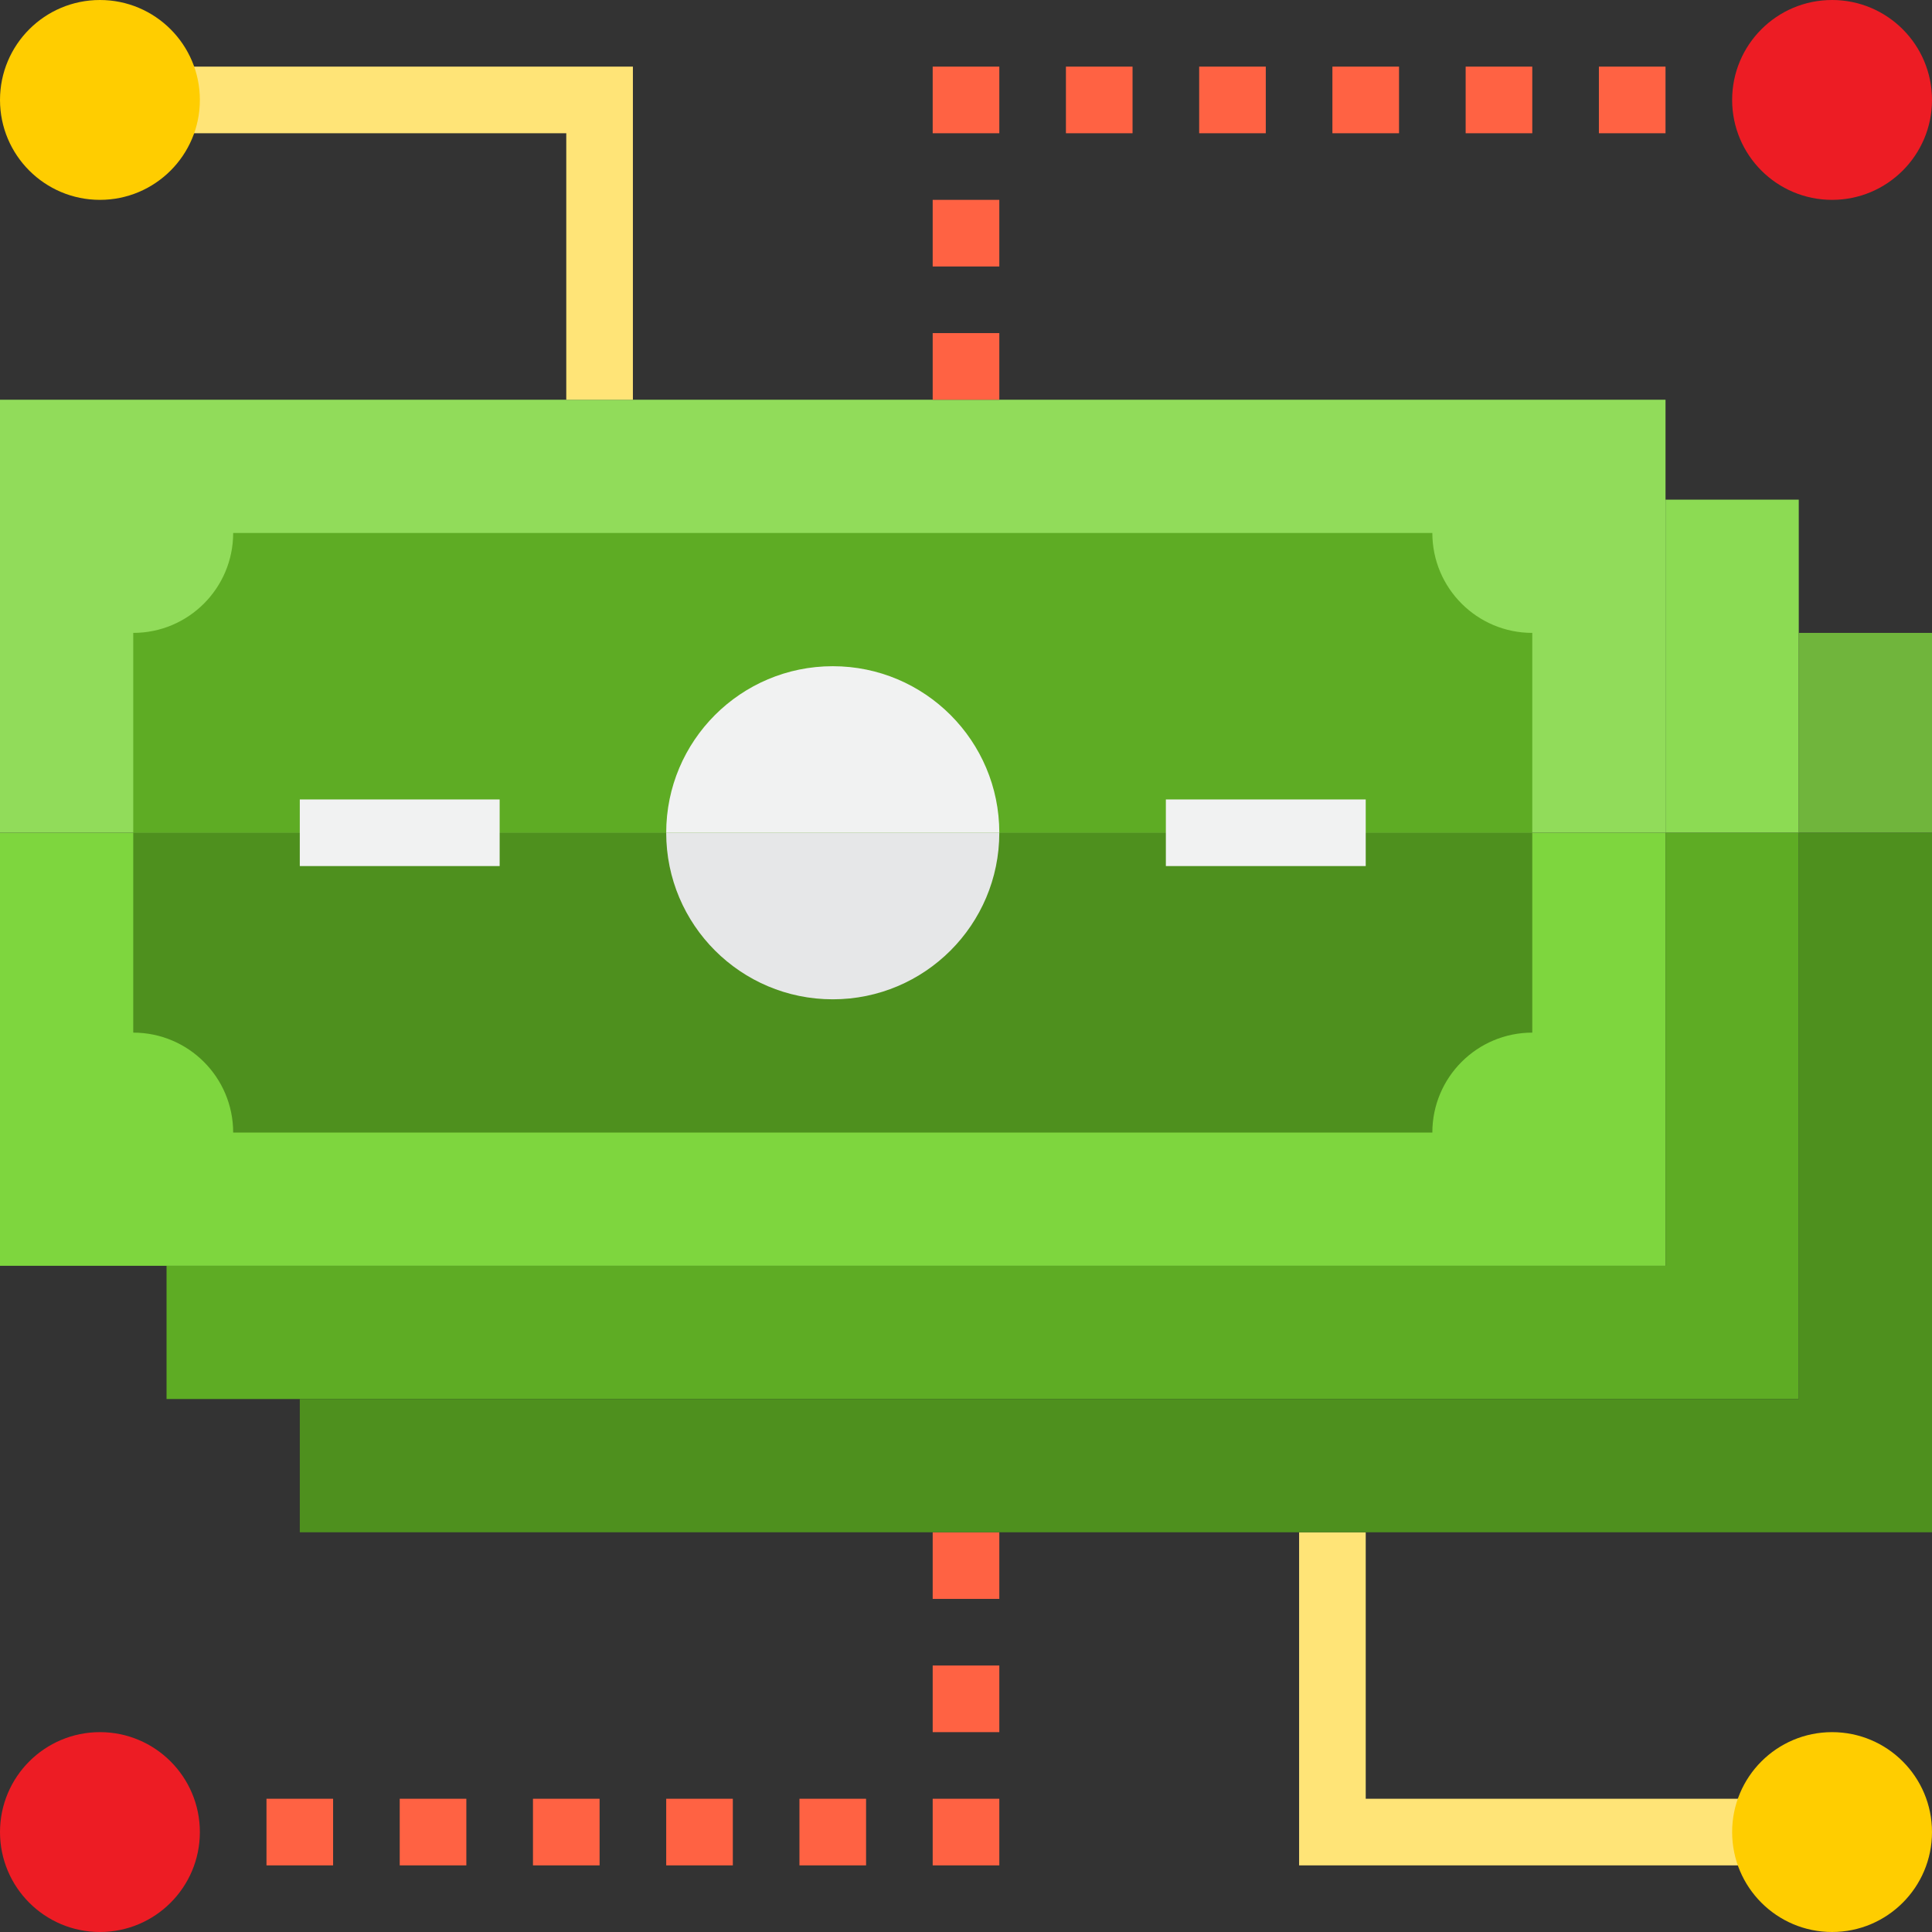 <svg height="464pt" viewBox="0 0 464 464" width="464pt" xmlns="http://www.w3.org/2000/svg"><rect x="0" y="0" width="464" height="464" fill="#333333" stroke="none"/><path d="m0 96h400v104h-400zm0 0" fill="#91dc5a"/><g fill="#ff6243"><path d="m240 64v-16h-16v16"/><path d="m224 16h16v16h-16zm0 0"/><path d="m288 16h16v16h-16zm0 0"/><path d="m256 16h16v16h-16zm0 0"/><path d="m224 80h16v16h-16zm0 0"/><path d="m224 368h16v16h-16zm0 0"/><path d="m320 16h16v16h-16zm0 0"/><path d="m352 16h16v16h-16zm0 0"/><path d="m384 16h16v16h-16zm0 0"/><path d="m64 432h16v16h-16zm0 0"/><path d="m96 432h16v16h-16zm0 0"/><path d="m128 432h16v16h-16zm0 0"/><path d="m160 432h16v16h-16zm0 0"/><path d="m192 432h16v16h-16zm0 0"/><path d="m224 432h16v16h-16zm0 0"/><path d="m224 400h16v16h-16zm0 0"/></g><path d="m0 200h400v104h-400zm0 0" fill="#7ed63e"/><path d="m368 152c-13.254 0-24-10.746-24-24h-288c0 13.254-10.746 24-24 24v48h336zm0 0" fill="#5eac24"/><path d="m32 200v48c13.254 0 24 10.746 24 24h288c0-13.254 10.746-24 24-24v-48zm0 0" fill="#4e901e"/><path d="m152 96h-16v-64h-96v-16h112zm0 0" fill="#ffe477"/><path d="m424 448h-112v-80h16v64h96zm0 0" fill="#ffe477"/><path d="m280 192h48v16h-48zm0 0" fill="#f1f2f2"/><path d="m72 192h48v16h-48zm0 0" fill="#f1f2f2"/><path d="m432 152v-32h-32v80h32zm0 0" fill="#8cdb53"/><path d="m400 200v104h-360v32h392v-136zm0 0" fill="#5eac24"/><path d="m432 152h32v48h-32zm0 0" fill="#70b53c"/><path d="m432 200v136h-360v32h392v-168zm0 0" fill="#4e901e"/><path d="m48 24c0 13.254-10.746 24-24 24s-24-10.746-24-24 10.746-24 24-24 24 10.746 24 24zm0 0" fill="#ffcd00"/><path d="m464 24c0 13.254-10.746 24-24 24s-24-10.746-24-24 10.746-24 24-24 24 10.746 24 24zm0 0" fill="#ed1c24"/><path d="m48 440c0 13.254-10.746 24-24 24s-24-10.746-24-24 10.746-24 24-24 24 10.746 24 24zm0 0" fill="#ed1c24"/><path d="m464 440c0 13.254-10.746 24-24 24s-24-10.746-24-24 10.746-24 24-24 24 10.746 24 24zm0 0" fill="#ffcd00"/><path d="m200 240c22.09 0 40-17.91 40-40h-80c0 22.09 17.91 40 40 40zm0 0" fill="#e6e7e8"/><path d="m200 160c-22.09 0-40 17.91-40 40h80c0-22.09-17.91-40-40-40zm0 0" fill="#f1f2f2"/></svg>